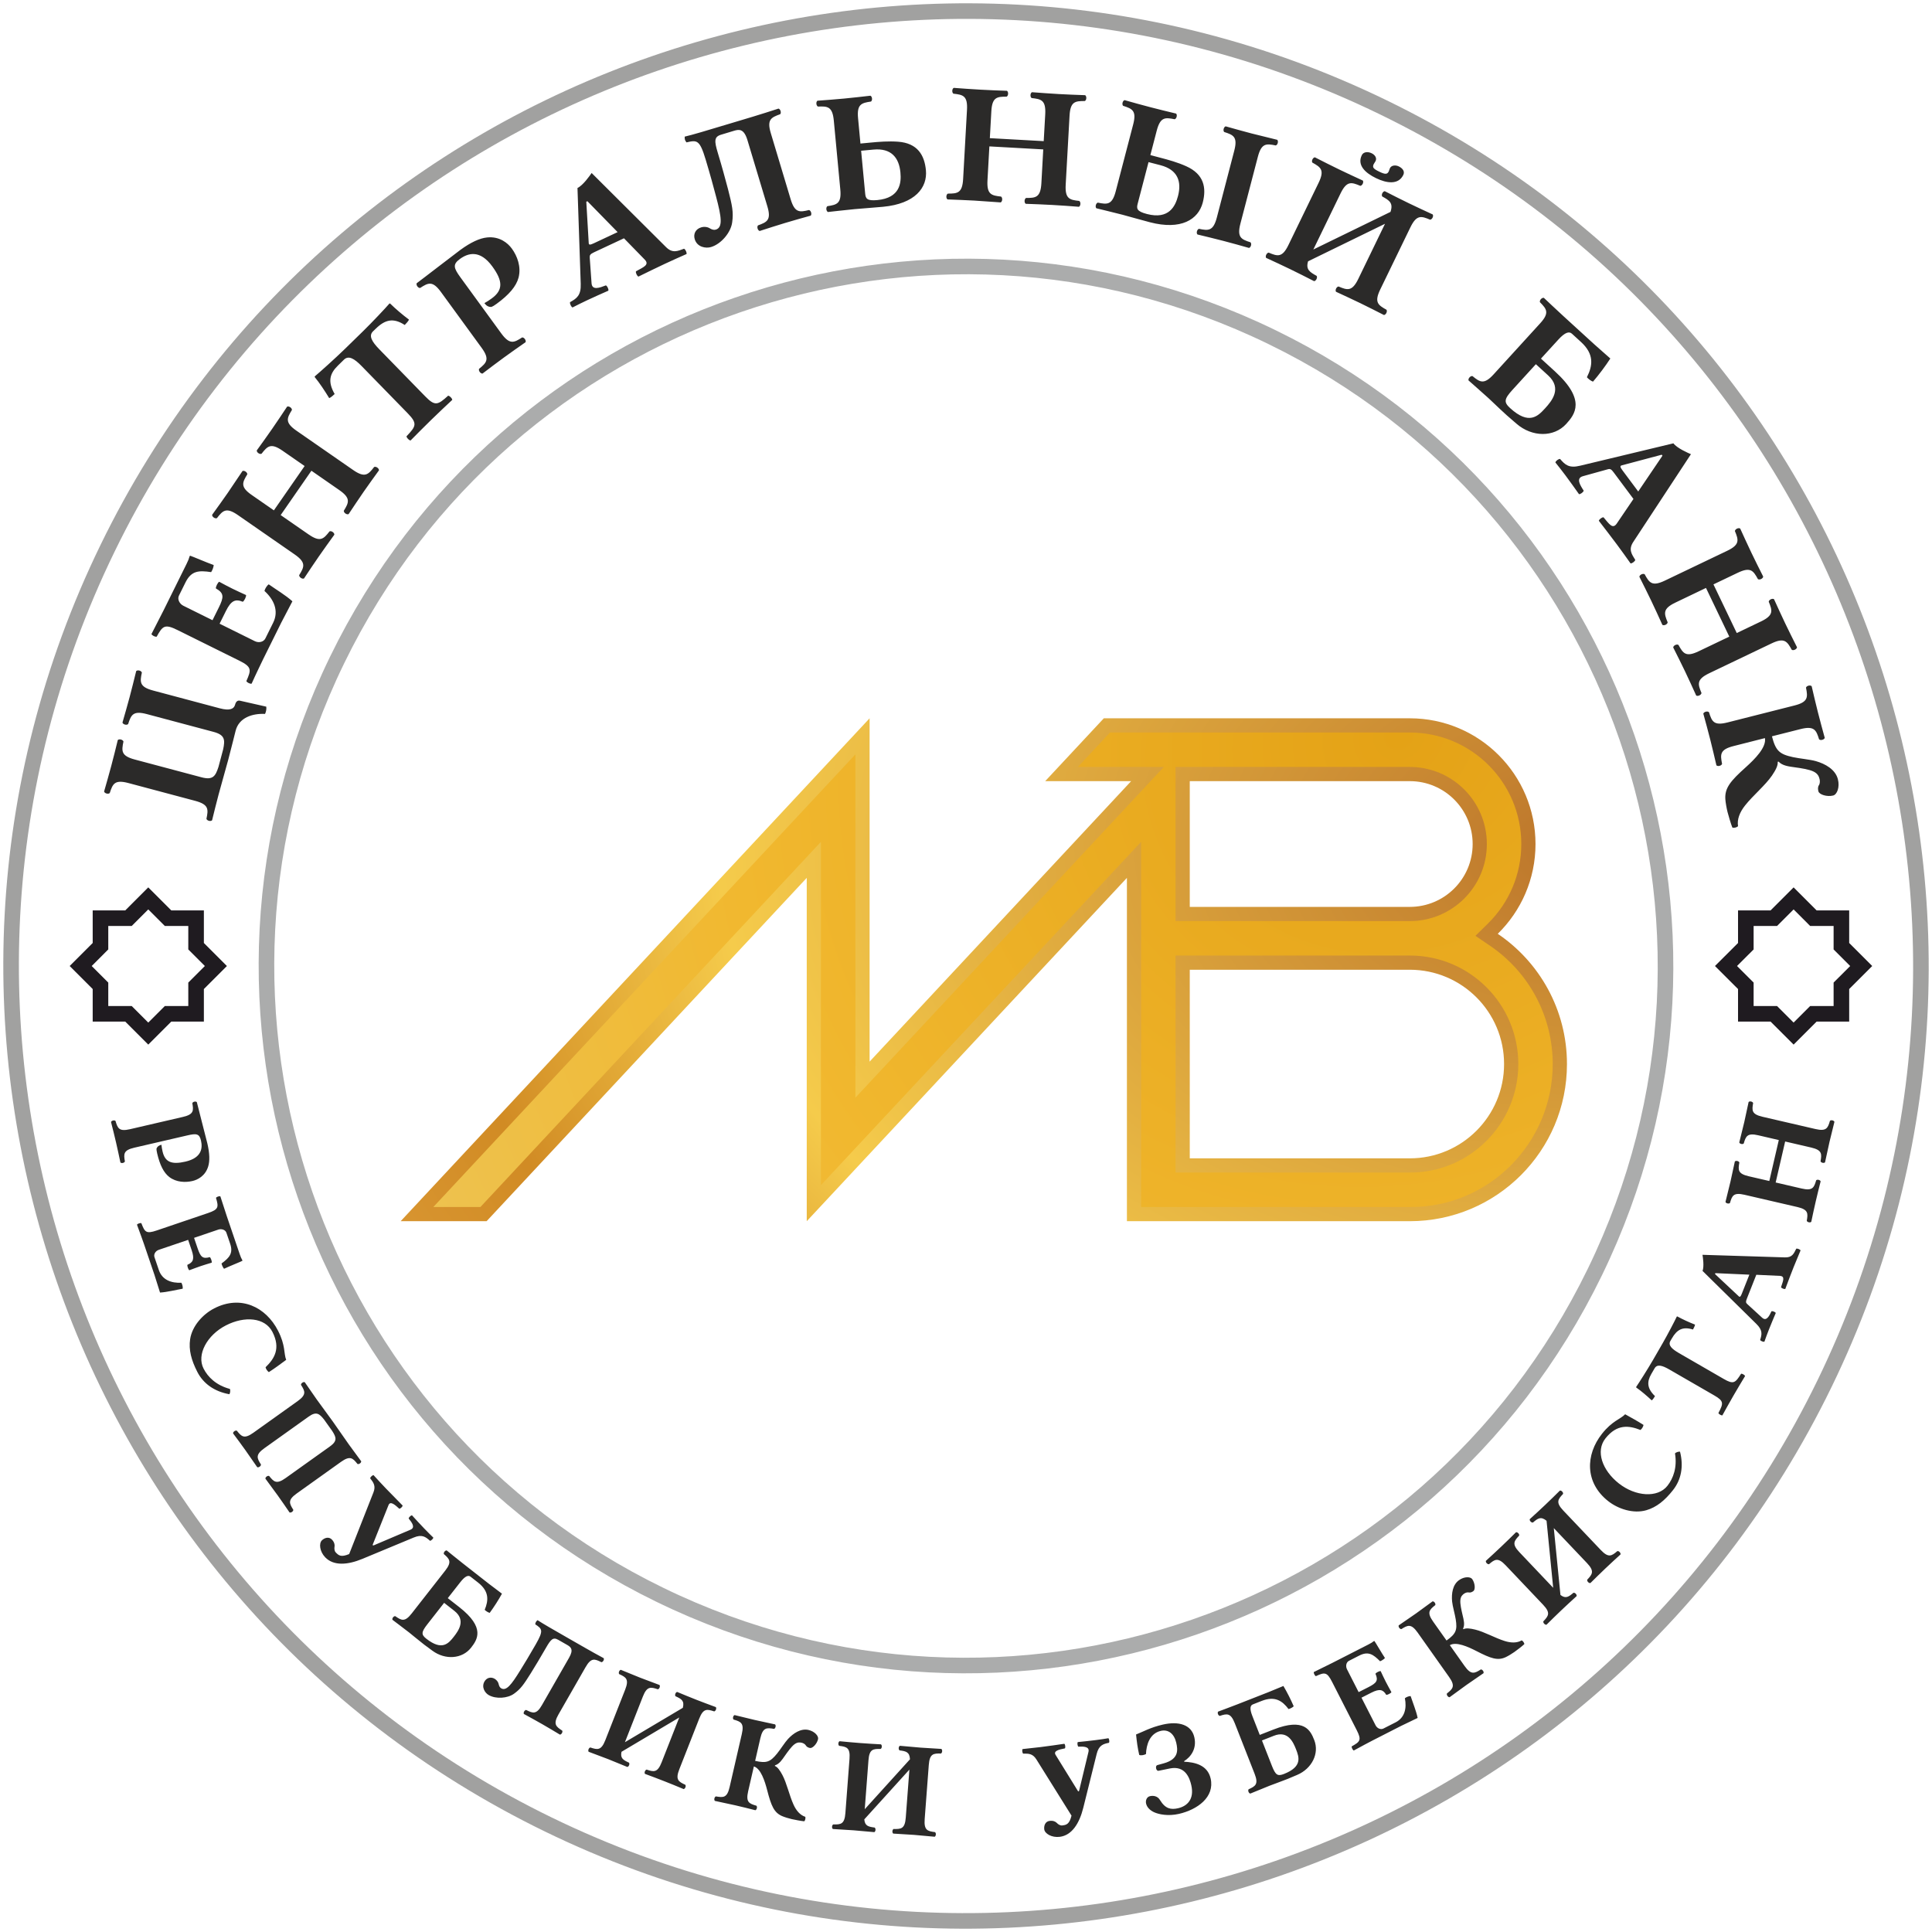 <svg width="124" height="124" viewBox="0 0 124 124" fill="none" xmlns="http://www.w3.org/2000/svg">
<path d="M15.123 46.9C15.336 46.056 16.21 45.78 17.011 45.821C17.084 45.665 17.109 45.502 17.09 45.355L15.385 44.969C15.297 44.958 15.156 44.966 15.085 45.237C15.016 45.496 14.756 45.634 14.109 45.462L9.827 44.32C8.941 44.085 8.978 43.77 9.105 43.168C9.069 43.042 8.834 42.98 8.741 43.071C8.636 43.506 8.435 44.308 8.32 44.739C8.203 45.171 7.987 45.946 7.86 46.375C7.895 46.501 8.131 46.563 8.224 46.472C8.415 45.886 8.537 45.596 9.423 45.832L13.707 46.974C14.449 47.172 14.448 47.495 14.322 48.098L14.023 49.219C13.832 49.805 13.678 50.087 12.93 49.888L8.647 48.747C7.76 48.51 7.799 48.196 7.924 47.593C7.889 47.47 7.653 47.407 7.56 47.497C7.457 47.932 7.254 48.734 7.139 49.165C7.024 49.598 6.806 50.371 6.681 50.801C6.716 50.926 6.951 50.989 7.044 50.898C7.234 50.312 7.357 50.021 8.244 50.258L12.527 51.4C13.414 51.637 13.375 51.95 13.25 52.552C13.284 52.677 13.519 52.74 13.612 52.648C13.717 52.214 13.913 51.434 14.028 51.002C14.211 50.316 14.463 49.454 14.646 48.773C14.823 48.106 15.123 46.9 15.123 46.9ZM14.042 38.994L13.639 39.806L11.768 38.879C11.529 38.761 11.367 38.468 11.485 38.228L11.907 37.377C12.279 36.626 12.759 36.602 13.551 36.72C13.631 36.604 13.713 36.387 13.715 36.265C13.284 36.115 12.309 35.693 12.22 35.673C12.199 35.665 12.186 35.67 12.171 35.699C12.115 35.885 12.086 35.969 11.966 36.209L10.504 39.163C10.504 39.163 9.978 40.199 9.721 40.694C9.75 40.784 9.968 40.892 10.057 40.862C10.435 40.175 10.568 40.029 11.391 40.437L15.353 42.4C16.175 42.806 16.129 42.997 15.813 43.712C15.842 43.802 16.06 43.909 16.15 43.878C16.371 43.377 16.887 42.312 16.887 42.312L18.053 39.96C18.302 39.485 18.767 38.593 18.767 38.593C18.34 38.207 17.713 37.834 17.248 37.504C17.136 37.578 17.007 37.781 16.974 37.928C17.579 38.478 17.909 39.202 17.534 39.964L17.033 40.975C16.923 41.195 16.622 41.283 16.354 41.151L14.094 40.031L14.497 39.221C14.838 38.529 15.119 38.432 15.578 38.622C15.668 38.591 15.821 38.28 15.791 38.191C15.443 38.03 15.251 37.949 14.913 37.781C14.581 37.617 14.363 37.497 14.072 37.34C13.982 37.37 13.829 37.68 13.859 37.769C14.389 38.069 14.373 38.324 14.042 38.994ZM18.134 28.928L19.552 29.911L17.578 32.756L16.162 31.773C15.407 31.252 15.549 30.97 15.872 30.445C15.881 30.315 15.681 30.176 15.563 30.231C15.317 30.605 14.867 31.273 14.614 31.64C14.358 32.007 13.879 32.68 13.615 33.041C13.605 33.171 13.805 33.31 13.923 33.255C14.3 32.768 14.515 32.536 15.27 33.059L18.912 35.585C19.667 36.108 19.525 36.39 19.202 36.913C19.193 37.043 19.393 37.182 19.511 37.128C19.756 36.754 20.218 36.069 20.472 35.702C20.728 35.335 21.195 34.678 21.459 34.318C21.467 34.188 21.267 34.051 21.149 34.105C20.772 34.59 20.558 34.822 19.804 34.299L18.014 33.059L19.987 30.212L21.776 31.454C22.531 31.977 22.389 32.257 22.066 32.782C22.057 32.912 22.257 33.051 22.375 32.997C22.621 32.623 23.083 31.936 23.336 31.569C23.592 31.202 24.059 30.547 24.323 30.187C24.331 30.056 24.131 29.918 24.013 29.972C23.636 30.459 23.423 30.691 22.668 30.168L19.026 27.642C18.271 27.119 18.413 26.837 18.736 26.314C18.745 26.184 18.545 26.045 18.427 26.099C18.181 26.473 17.732 27.14 17.478 27.507C17.222 27.876 16.744 28.549 16.48 28.909C16.469 29.04 16.669 29.177 16.787 29.122C17.165 28.637 17.38 28.405 18.134 28.928ZM27.285 25.433L24.351 22.425C23.857 21.919 23.653 21.548 23.94 21.267L24.116 21.097C24.717 20.511 25.245 20.381 25.976 20.858C26.064 20.772 26.207 20.616 26.25 20.515C25.838 20.205 25.397 19.833 25.042 19.484C25.033 19.476 25.003 19.476 24.994 19.483C24.746 19.772 23.896 20.677 23.264 21.294L22.137 22.394C21.521 22.995 20.538 23.875 20.212 24.149C20.195 24.164 20.195 24.194 20.201 24.203C20.518 24.59 20.846 25.087 21.129 25.553C21.24 25.507 21.384 25.382 21.479 25.289C21.022 24.499 21.157 23.981 21.685 23.467L22.076 23.084C22.372 22.797 22.739 23.012 23.209 23.494L26.165 26.524C26.805 27.182 26.708 27.355 26.091 28.001C26.089 28.096 26.26 28.27 26.353 28.27C26.737 27.881 27.143 27.47 27.657 26.967C28.185 26.454 28.618 26.047 29.026 25.666C29.028 25.571 28.857 25.397 28.762 25.397C28.099 25.996 27.924 26.089 27.285 25.433ZM29.542 16.043C29.181 16.307 27.104 17.916 26.744 18.178C26.693 18.298 26.835 18.495 26.965 18.483C27.481 18.148 27.76 17.999 28.3 18.74L30.91 22.321C31.452 23.064 31.225 23.284 30.748 23.672C30.696 23.792 30.84 23.988 30.97 23.976C31.323 23.704 31.985 23.208 32.347 22.944C32.707 22.682 33.364 22.217 33.732 21.963C33.783 21.843 33.639 21.646 33.511 21.658C32.995 21.993 32.716 22.142 32.174 21.401L29.557 17.809C29.116 17.202 29.041 16.969 29.52 16.62C30.044 16.238 30.804 16.011 31.599 17.102C32.276 18.031 32.301 18.615 31.56 19.154C31.425 19.253 31.229 19.383 31.09 19.456C31.213 19.626 31.359 19.711 31.543 19.699C31.684 19.626 31.662 19.654 31.878 19.496C32.675 18.916 33.133 18.376 33.282 17.818C33.463 17.124 33.198 16.431 32.851 15.955C32.59 15.597 32.063 15.158 31.264 15.24C30.789 15.287 30.219 15.549 29.542 16.043ZM38.102 15.619C37.879 15.723 37.794 15.727 37.786 15.607L37.63 12.947L37.7 12.915L39.64 14.898L38.102 15.619ZM37.967 18.173L37.85 16.53C37.84 16.377 37.882 16.309 38.124 16.194L40.048 15.294L41.378 16.659C41.713 17.004 41.283 17.151 40.818 17.412C40.784 17.5 40.887 17.72 40.977 17.752C41.346 17.566 42.303 17.106 42.697 16.921C43.112 16.727 43.684 16.471 44.062 16.305C44.095 16.218 43.992 15.998 43.902 15.965C43.494 16.114 43.161 16.277 42.74 15.852L37.972 11.103C37.862 11.264 37.421 11.898 37.064 12.066L37.272 18.217C37.299 18.962 37.014 19.156 36.588 19.393C36.556 19.481 36.659 19.701 36.747 19.733C37.118 19.547 37.295 19.452 37.69 19.268C38.104 19.073 38.666 18.823 39.045 18.657C39.077 18.569 38.974 18.347 38.884 18.317C38.492 18.469 37.996 18.659 37.967 18.173ZM46.281 8.645L47.114 8.393C47.446 8.293 47.751 8.259 47.974 9L49.251 13.245C49.515 14.123 49.229 14.257 48.651 14.465C48.563 14.559 48.632 14.793 48.759 14.825C49.184 14.685 49.972 14.436 50.4 14.307C50.828 14.179 51.601 13.957 52.033 13.841C52.121 13.744 52.05 13.511 51.924 13.48C51.325 13.626 51.014 13.673 50.748 12.795L49.473 8.55C49.207 7.671 49.495 7.539 50.074 7.33C50.161 7.234 50.092 7.001 49.965 6.97C49.541 7.109 48.774 7.352 48.346 7.481L46.783 7.95C45.318 8.391 44.43 8.659 43.949 8.768L43.946 8.792C43.942 8.863 43.947 8.919 43.964 8.972C43.983 9.036 44.02 9.081 44.061 9.139C44.738 8.982 44.907 8.965 45.292 10.245C45.592 11.24 45.793 11.988 45.957 12.609C46.309 13.934 46.404 14.598 45.944 14.737C45.825 14.773 45.7 14.741 45.558 14.656C45.426 14.568 45.205 14.531 45.002 14.593C44.648 14.698 44.487 15.013 44.589 15.351C44.741 15.861 45.296 15.959 45.638 15.855C46.291 15.659 46.908 14.92 46.993 14.27C47.086 13.609 46.993 13.186 46.724 12.135C46.541 11.452 46.357 10.756 46.072 9.816C45.847 9.063 45.82 8.782 46.281 8.645ZM55.269 9.675L56.059 9.601C57.204 9.493 57.702 10.122 57.791 11.069C57.854 11.729 57.778 12.702 56.309 12.841C55.643 12.903 55.56 12.746 55.529 12.426L55.269 9.675ZM55.073 7.594C54.986 6.683 55.294 6.608 55.902 6.517C56.007 6.441 55.985 6.199 55.866 6.143C55.423 6.197 54.623 6.283 54.178 6.326C53.733 6.368 52.909 6.434 52.464 6.464C52.359 6.542 52.381 6.784 52.499 6.84C53.114 6.814 53.43 6.83 53.516 7.742L53.932 12.155C54.019 13.069 53.712 13.142 53.103 13.233C52.999 13.309 53.021 13.551 53.139 13.607C53.139 13.607 54.404 13.465 54.849 13.423C55.294 13.38 56.008 13.336 56.677 13.272C58.73 13.078 59.534 12.047 59.427 10.925C59.336 9.956 58.888 9.186 57.639 9.095C57.03 9.051 56.426 9.098 55.849 9.154L55.225 9.213L55.073 7.594ZM67.085 7.339L66.988 9.059L63.53 8.867L63.626 7.146C63.677 6.229 63.992 6.202 64.608 6.204C64.723 6.145 64.736 5.901 64.628 5.828C64.181 5.815 63.378 5.781 62.931 5.755C62.484 5.732 61.661 5.674 61.214 5.639C61.099 5.698 61.085 5.941 61.194 6.013C61.806 6.08 62.116 6.143 62.063 7.058L61.816 11.484C61.766 12.399 61.451 12.426 60.835 12.426C60.72 12.485 60.706 12.727 60.815 12.8C61.261 12.815 62.087 12.849 62.533 12.874C62.98 12.9 63.782 12.956 64.229 12.991C64.344 12.93 64.357 12.688 64.249 12.616C63.638 12.548 63.327 12.487 63.379 11.572L63.5 9.396L66.958 9.589L66.838 11.765C66.785 12.68 66.47 12.707 65.856 12.705C65.74 12.766 65.726 13.008 65.834 13.081C66.281 13.094 67.106 13.13 67.553 13.155C68 13.179 68.802 13.235 69.248 13.272C69.363 13.211 69.377 12.969 69.269 12.896C68.658 12.829 68.347 12.768 68.399 11.851L68.646 7.425C68.697 6.51 69.011 6.483 69.627 6.485C69.742 6.424 69.756 6.182 69.647 6.109C69.201 6.095 68.397 6.062 67.951 6.036C67.504 6.011 66.68 5.953 66.234 5.918C66.118 5.979 66.105 6.221 66.213 6.293C66.826 6.361 67.135 6.422 67.085 7.339ZM79.218 9.67L78.1 13.959C77.868 14.845 77.553 14.81 76.951 14.686C76.826 14.724 76.765 14.959 76.856 15.05C77.291 15.153 78.095 15.351 78.526 15.463C78.959 15.576 79.734 15.789 80.164 15.913C80.289 15.877 80.35 15.642 80.258 15.551C79.673 15.363 79.38 15.241 79.612 14.353L80.732 10.064C80.964 9.176 81.277 9.213 81.881 9.335C82.006 9.3 82.067 9.065 81.976 8.973C81.541 8.87 80.759 8.677 80.326 8.565C79.895 8.452 79.096 8.232 78.666 8.109C78.543 8.146 78.48 8.381 78.572 8.472C79.159 8.66 79.45 8.782 79.218 9.67ZM73.715 10.405L74.483 10.604C75.596 10.895 75.848 11.658 75.608 12.577C75.44 13.22 75.036 14.108 73.608 13.734C72.96 13.565 72.936 13.389 73.018 13.078L73.715 10.405ZM74.242 8.383C74.474 7.495 74.789 7.532 75.391 7.654C75.516 7.618 75.577 7.383 75.486 7.29C75.051 7.188 74.269 6.995 73.838 6.882C73.405 6.77 72.608 6.551 72.178 6.427C72.053 6.463 71.992 6.698 72.084 6.791C72.669 6.979 72.962 7.1 72.73 7.987L71.61 12.277C71.378 13.164 71.065 13.128 70.461 13.005C70.338 13.04 70.275 13.275 70.367 13.368C70.367 13.368 71.605 13.668 72.038 13.781C72.469 13.895 73.156 14.096 73.804 14.265C75.801 14.786 76.909 14.093 77.195 13.003C77.44 12.061 77.281 11.184 76.139 10.672C75.584 10.421 75 10.259 74.439 10.114L73.833 9.954L74.242 8.383ZM84.63 11.736L82.696 15.723C82.297 16.549 81.996 16.453 81.427 16.214C81.299 16.226 81.192 16.444 81.263 16.552C81.671 16.737 82.421 17.089 82.822 17.283C83.224 17.478 83.943 17.84 84.341 18.045C84.469 18.033 84.576 17.814 84.505 17.706C84.056 17.459 83.799 17.295 83.955 16.772L88.893 14.363L87.18 17.897C86.78 18.723 86.479 18.627 85.912 18.388C85.782 18.4 85.676 18.618 85.748 18.726C86.154 18.911 86.904 19.263 87.306 19.457C87.707 19.652 88.426 20.012 88.824 20.218C88.954 20.207 89.059 19.988 88.988 19.88C88.45 19.582 88.188 19.405 88.587 18.579L90.521 14.592C90.922 13.766 91.223 13.863 91.79 14.101C91.92 14.089 92.025 13.871 91.954 13.763C91.546 13.578 90.819 13.236 90.416 13.042C90.013 12.847 89.274 12.477 88.878 12.271C88.748 12.282 88.641 12.501 88.714 12.609C89.178 12.864 89.436 13.032 89.245 13.6L84.293 16.014L86.038 12.418C86.439 11.592 86.738 11.688 87.306 11.927C87.435 11.917 87.542 11.697 87.471 11.589C87.063 11.404 86.334 11.063 85.933 10.868C85.53 10.673 84.791 10.303 84.393 10.097C84.265 10.108 84.158 10.327 84.229 10.435C84.769 10.734 85.031 10.91 84.63 11.736ZM90.067 11.227C90.177 10.998 90.025 10.8 89.773 10.678C89.573 10.582 89.305 10.599 89.208 10.797C89.176 10.861 89.166 10.934 89.135 10.997C89.041 11.193 88.91 11.206 88.528 11.02C88.135 10.831 88.068 10.739 88.171 10.528C88.188 10.492 88.269 10.377 88.288 10.338C88.379 10.151 88.266 9.948 88.034 9.836C87.794 9.719 87.51 9.741 87.403 9.96C87.09 10.606 87.631 11.101 88.315 11.433C88.988 11.76 89.749 11.883 90.067 11.227ZM96.926 26.196C96.513 25.818 96.527 25.62 97.078 25.017L98.576 23.375L99.359 24.091C100.279 24.93 99.592 25.741 99.168 26.206C98.706 26.713 98.134 27.299 96.926 26.196ZM101.468 21.946C102.335 22.736 102.223 23.472 101.851 24.211C101.935 24.318 102.123 24.458 102.243 24.494C102.621 24.055 103.04 23.496 103.355 23.01C103.355 23.01 102.59 22.34 102.35 22.122L100.345 20.291C100.022 19.999 99.088 19.116 99.088 19.116C98.961 19.09 98.797 19.27 98.836 19.395C99.267 19.833 99.469 20.076 98.85 20.753L95.862 24.029C95.244 24.707 94.984 24.527 94.507 24.138C94.38 24.111 94.216 24.292 94.253 24.416C94.253 24.416 95.209 25.258 95.539 25.559C95.87 25.861 96.019 26.026 96.696 26.644L97.339 27.201C98.334 28.06 99.728 28.079 100.518 27.214C101.084 26.593 101.815 25.675 99.794 23.831L98.902 23.017L100.014 21.8C100.46 21.31 100.717 21.261 100.89 21.418L101.468 21.946ZM104.13 30.183C103.984 29.987 103.964 29.904 104.079 29.87L106.652 29.185L106.7 29.248L105.145 31.545L104.13 30.183ZM101.6 30.562L103.187 30.121C103.336 30.078 103.411 30.105 103.571 30.322L104.839 32.024L103.768 33.602C103.497 33.998 103.267 33.607 102.918 33.203C102.825 33.188 102.631 33.333 102.617 33.426C102.874 33.753 103.516 34.597 103.776 34.946C104.05 35.314 104.416 35.822 104.652 36.16C104.745 36.174 104.942 36.028 104.954 35.935C104.727 35.565 104.5 35.27 104.833 34.773L108.528 29.151C108.349 29.075 107.638 28.769 107.403 28.454L101.418 29.89C100.695 30.068 100.447 29.826 100.13 29.457C100.037 29.442 99.841 29.588 99.829 29.682C100.085 30.007 100.213 30.161 100.474 30.511C100.748 30.878 101.105 31.378 101.343 31.716C101.436 31.73 101.631 31.584 101.644 31.491C101.416 31.137 101.13 30.689 101.6 30.562ZM113.023 39.886L111.469 40.63L109.973 37.507L111.53 36.763C112.357 36.367 112.531 36.629 112.827 37.169C112.934 37.241 113.154 37.136 113.166 37.006C112.963 36.609 112.606 35.888 112.413 35.485C112.22 35.081 111.873 34.331 111.69 33.924C111.582 33.851 111.362 33.956 111.35 34.086C111.585 34.655 111.682 34.956 110.853 35.352L106.855 37.265C106.028 37.661 105.854 37.399 105.558 36.857C105.449 36.786 105.231 36.891 105.219 37.02C105.422 37.419 105.789 38.16 105.982 38.563C106.175 38.965 106.512 39.696 106.694 40.104C106.803 40.177 107.023 40.072 107.034 39.941C106.798 39.373 106.703 39.072 107.53 38.676L109.494 37.735L110.99 40.86L109.026 41.799C108.198 42.197 108.024 41.933 107.728 41.393C107.62 41.32 107.402 41.425 107.39 41.555C107.593 41.953 107.96 42.694 108.153 43.097C108.346 43.501 108.682 44.23 108.865 44.64C108.973 44.711 109.193 44.606 109.205 44.477C108.968 43.909 108.873 43.608 109.701 43.21L113.7 41.297C114.527 40.901 114.702 41.165 114.998 41.704C115.104 41.775 115.324 41.67 115.336 41.542C115.133 41.143 114.776 40.422 114.583 40.019C114.39 39.617 114.044 38.865 113.861 38.458C113.753 38.385 113.533 38.492 113.521 38.62C113.756 39.189 113.852 39.49 113.023 39.886ZM111.186 53.112C111.267 53.161 111.503 53.102 111.55 53.021C111.482 52.594 111.653 52.136 112.003 51.696C112.513 51.05 113.299 50.407 113.729 49.778C113.962 49.432 114.123 49.135 114.096 48.895L114.15 48.881C114.402 49.148 114.791 49.191 115.213 49.25C115.608 49.304 116.116 49.382 116.399 49.52C116.693 49.666 116.747 49.859 116.786 50.011C116.81 50.109 116.815 50.283 116.745 50.39C116.662 50.515 116.676 50.661 116.71 50.791C116.762 50.997 117.26 51.158 117.656 51.058C117.903 50.996 118.092 50.532 117.96 50.013C117.801 49.385 117.151 49.023 116.542 48.85C116.168 48.744 115.507 48.688 115.077 48.595C114.208 48.406 113.969 48.191 113.727 47.258L115.559 46.795C116.449 46.57 116.569 46.863 116.752 47.45C116.843 47.541 117.08 47.482 117.116 47.357C116.996 46.927 116.788 46.15 116.678 45.716C116.568 45.282 116.375 44.479 116.277 44.042C116.185 43.951 115.949 44.01 115.913 44.135C116.031 44.739 116.065 45.054 115.175 45.279L110.88 46.367C109.99 46.594 109.87 46.301 109.687 45.712C109.596 45.621 109.359 45.68 109.322 45.805C109.444 46.235 109.657 47.035 109.767 47.468C109.877 47.901 110.063 48.683 110.163 49.12C110.254 49.211 110.489 49.152 110.526 49.026C110.408 48.422 110.374 48.109 111.264 47.884L113.277 47.373C113.384 47.961 112.636 48.715 112.052 49.24C111.066 50.123 110.69 50.576 110.736 51.29C110.75 51.512 110.822 51.903 110.877 52.119C110.932 52.336 111.096 52.894 111.186 53.112Z" fill="#2B2A29"/>
<path fill-rule="evenodd" clip-rule="evenodd" d="M88.804 6.899C119.236 21.702 131.904 58.372 117.103 88.804C102.299 119.236 65.628 131.904 35.198 117.103C4.766 102.299 -7.904 65.628 6.899 35.198C21.702 4.766 58.372 -7.904 88.804 6.899V6.899Z" stroke="#A1A1A0" stroke-miterlimit="22.926"/>
<path fill-rule="evenodd" clip-rule="evenodd" d="M81.635 21.635C103.928 32.479 113.209 59.343 102.365 81.636C91.52 103.929 64.658 113.21 42.365 102.365C20.071 91.521 10.79 64.659 21.634 42.366C32.479 20.071 59.343 10.79 81.635 21.635V21.635Z" stroke="#ABACAC" stroke-miterlimit="22.926"/>
<path fill-rule="evenodd" clip-rule="evenodd" d="M76.362 50.136V58.206H83.494H90.465H90.484C92.712 58.206 94.518 56.4 94.518 54.172C94.518 51.944 92.712 50.136 90.484 50.136H83.494H76.362ZM76.362 62.24V74.345H90.465V74.344L90.484 74.345C93.826 74.345 96.535 71.636 96.535 68.293C96.535 64.951 93.827 62.242 90.487 62.24H90.484H90.479H90.465H82.413H76.362ZM90.484 46.102C94.941 46.102 98.552 49.715 98.552 54.172C98.552 56.429 97.625 58.469 96.13 59.934C98.81 61.748 100.571 64.814 100.571 68.293C100.571 73.864 96.054 78.379 90.484 78.379H90.465H76.362H72.328V74.345V56.344L55.813 74.053L51.779 78.379V72.463V56.344L31.231 78.379H25.715L55.813 46.102V52.018V68.137L72.599 50.136H67.083L70.846 46.102H76.362H90.484Z" fill="url(#paint0_radial)"/>
<path fill-rule="evenodd" clip-rule="evenodd" d="M71.241 47.014L69.181 49.224H74.697L54.901 70.453V48.418L27.812 77.468H30.835L52.69 54.029V76.064L73.239 54.029V77.468H90.49C95.564 77.506 99.657 73.346 99.657 68.293C99.657 65.237 98.148 62.402 95.618 60.69L94.696 60.064L95.491 59.283C96.87 57.931 97.64 56.102 97.64 54.172C97.64 50.219 94.437 47.014 90.482 47.014H71.241ZM90.489 61.328C94.332 61.331 97.448 64.449 97.448 68.293C97.448 72.136 94.33 75.271 90.479 75.257H75.45V61.328H90.452H90.481H90.489ZM75.45 49.224H90.482C93.216 49.224 95.429 51.44 95.429 54.172C95.429 56.904 93.216 59.117 90.482 59.117H75.45V49.224Z" fill="url(#paint1_radial)"/>
<path d="M13.311 73.397C13.232 73.056 12.711 71.077 12.633 70.737C12.562 70.664 12.376 70.708 12.344 70.805C12.426 71.277 12.448 71.522 11.743 71.686L8.341 72.475C7.637 72.637 7.549 72.409 7.415 71.947C7.344 71.874 7.158 71.918 7.126 72.014C7.214 72.351 7.368 72.977 7.446 73.317C7.525 73.655 7.657 74.268 7.728 74.609C7.798 74.682 7.985 74.64 8.016 74.543C7.933 74.07 7.913 73.825 8.616 73.662L12.027 72.872C12.604 72.738 12.797 72.755 12.9 73.205C13.013 73.698 12.942 74.313 11.907 74.554C11.026 74.758 10.594 74.598 10.433 73.902C10.403 73.775 10.371 73.594 10.361 73.473C10.2 73.51 10.092 73.588 10.043 73.725C10.055 73.847 10.039 73.825 10.087 74.028C10.261 74.775 10.508 75.269 10.868 75.545C11.313 75.885 11.897 75.905 12.348 75.8C12.689 75.723 13.171 75.476 13.358 74.879C13.472 74.522 13.458 74.033 13.311 73.397ZM12.682 80.116L12.455 79.448L14.013 78.918C14.211 78.851 14.465 78.922 14.531 79.12L14.77 79.82C14.981 80.438 14.726 80.719 14.218 81.093C14.24 81.201 14.314 81.365 14.38 81.433C14.704 81.277 15.482 80.967 15.543 80.928C15.558 80.923 15.565 80.911 15.556 80.886C15.483 80.754 15.453 80.692 15.385 80.494L14.558 78.061C14.558 78.061 14.275 77.201 14.143 76.785C14.078 76.753 13.896 76.816 13.863 76.882C14.035 77.467 14.042 77.621 13.357 77.854L10.058 78.974C9.374 79.206 9.293 79.078 9.073 78.509C9.006 78.477 8.825 78.538 8.792 78.604C8.946 79.003 9.251 79.874 9.251 79.874L9.909 81.811C10.036 82.211 10.271 82.959 10.271 82.959C10.723 82.933 11.281 82.789 11.724 82.713C11.745 82.61 11.702 82.427 11.64 82.328C10.997 82.363 10.41 82.148 10.197 81.52L9.914 80.688C9.853 80.507 9.972 80.292 10.193 80.216L12.075 79.577L12.303 80.245C12.496 80.813 12.394 81.023 12.032 81.174C12 81.24 12.086 81.495 12.152 81.527C12.437 81.422 12.589 81.362 12.87 81.265C13.145 81.172 13.335 81.118 13.585 81.042C13.617 80.976 13.531 80.719 13.463 80.686C13.002 80.817 12.87 80.668 12.682 80.116ZM12.667 88.056C13.052 88.807 13.763 89.313 14.724 89.485C14.773 89.411 14.798 89.232 14.754 89.145C13.868 88.907 13.343 88.382 13.066 87.841C12.604 86.943 13.291 85.687 14.499 85.067C15.703 84.447 17.009 84.559 17.483 85.481C18.033 86.55 17.607 87.208 17.045 87.753C17.062 87.861 17.163 88.002 17.255 88.066C17.637 87.821 17.977 87.567 18.368 87.278C18.204 86.863 18.334 86.356 17.843 85.403C17.064 83.886 15.455 83.096 13.749 83.974C13.022 84.347 12.33 85.104 12.203 85.953C12.101 86.633 12.281 87.305 12.667 88.056ZM19.101 89.929L16.258 91.959C15.669 92.378 15.5 92.201 15.201 91.825C15.108 91.785 14.952 91.896 14.959 91.998C15.169 92.275 15.551 92.796 15.752 93.079C15.955 93.363 16.312 93.877 16.509 94.167C16.602 94.207 16.757 94.096 16.749 93.994C16.492 93.59 16.378 93.37 16.967 92.95L19.809 90.922C20.302 90.57 20.496 90.731 20.796 91.105L21.322 91.842C21.579 92.246 21.672 92.48 21.176 92.835L18.334 94.864C17.745 95.285 17.575 95.106 17.275 94.732C17.182 94.691 17.026 94.803 17.035 94.904C17.245 95.182 17.625 95.701 17.828 95.985C18.031 96.268 18.388 96.784 18.583 97.071C18.676 97.112 18.831 97.002 18.825 96.901C18.568 96.495 18.454 96.276 19.041 95.857L21.884 93.827C22.472 93.407 22.643 93.585 22.943 93.96C23.036 94.001 23.191 93.889 23.183 93.788C22.973 93.508 22.602 93.004 22.399 92.72C22.078 92.27 21.686 91.692 21.366 91.243C21.053 90.805 20.64 90.255 20.325 89.815C20.122 89.531 19.755 89.002 19.559 88.712C19.466 88.673 19.31 88.783 19.319 88.885C19.576 89.291 19.689 89.509 19.101 89.929ZM26.555 98.682C27.076 98.464 27.312 98.631 27.597 98.89C27.671 98.892 27.81 98.758 27.81 98.685C27.647 98.526 27.466 98.35 27.231 98.105C26.984 97.848 26.659 97.496 26.443 97.257C26.37 97.256 26.231 97.388 26.23 97.462C26.439 97.719 26.675 98.039 26.35 98.178L23.993 99.181C23.934 99.205 23.909 99.173 23.924 99.134L24.936 96.601C25.046 96.33 25.32 96.549 25.627 96.833C25.702 96.835 25.839 96.701 25.841 96.628C25.612 96.401 25.003 95.777 24.768 95.532C24.521 95.275 24.191 94.916 23.975 94.678C23.9 94.676 23.761 94.808 23.76 94.882C23.97 95.151 24.13 95.37 23.97 95.781L22.41 99.743C21.875 99.966 21.731 99.827 21.55 99.638C21.46 99.545 21.45 99.384 21.472 99.267C21.494 99.139 21.454 98.971 21.303 98.814C21.11 98.613 20.838 98.692 20.662 98.861C20.461 99.054 20.511 99.574 20.872 99.951C21.415 100.516 22.317 100.443 23.259 100.052L26.555 98.682ZM27.372 105.184C27.028 104.916 27.03 104.759 27.426 104.253L28.505 102.874L29.157 103.385C29.921 103.982 29.429 104.661 29.124 105.052C28.791 105.476 28.377 105.97 27.372 105.184ZM30.684 101.573C31.405 102.137 31.358 102.719 31.109 103.321C31.18 103.399 31.335 103.497 31.43 103.517C31.699 103.152 31.997 102.687 32.217 102.286C32.217 102.286 31.582 101.81 31.383 101.655L29.716 100.35C29.449 100.142 28.671 99.511 28.671 99.511C28.571 99.498 28.453 99.648 28.488 99.743C28.85 100.059 29.021 100.237 28.575 100.807L26.423 103.556C25.978 104.126 25.763 104.003 25.37 103.729C25.269 103.715 25.152 103.867 25.188 103.962C25.188 103.962 25.981 104.559 26.255 104.774C26.529 104.989 26.656 105.111 27.218 105.551L27.751 105.945C28.575 106.554 29.664 106.479 30.233 105.754C30.64 105.233 31.161 104.468 29.481 103.152L28.74 102.573L29.541 101.551C29.862 101.14 30.06 101.084 30.204 101.198L30.684 101.573ZM35.821 105.243L36.409 105.579C36.644 105.715 36.827 105.869 36.524 106.398L34.788 109.428C34.43 110.056 34.2 109.965 33.772 109.75C33.67 109.751 33.575 109.917 33.624 110.007C33.931 110.173 34.494 110.484 34.797 110.658C35.1 110.831 35.639 111.151 35.937 111.332C36.039 111.328 36.133 111.162 36.084 111.074C35.682 110.814 35.487 110.662 35.846 110.034L37.582 107.004C37.94 106.376 38.17 106.468 38.598 106.683C38.7 106.681 38.795 106.515 38.746 106.425C38.439 106.261 37.891 105.957 37.588 105.782L36.485 105.151C35.45 104.559 34.822 104.199 34.503 103.986L34.487 103.998C34.445 104.033 34.416 104.067 34.394 104.104C34.369 104.15 34.362 104.197 34.352 104.251C34.802 104.549 34.904 104.637 34.379 105.551C33.973 106.261 33.655 106.782 33.388 107.212C32.821 108.132 32.494 108.547 32.17 108.361C32.085 108.312 32.036 108.224 32.007 108.097C31.987 107.975 31.89 107.83 31.747 107.747C31.498 107.605 31.232 107.682 31.094 107.924C30.886 108.288 31.126 108.657 31.368 108.794C31.829 109.059 32.581 109.007 32.995 108.703C33.423 108.396 33.614 108.114 34.069 107.391C34.361 106.916 34.657 106.434 35.042 105.76C35.35 105.224 35.496 105.057 35.821 105.243ZM40.126 108.442L38.849 111.692C38.585 112.365 38.345 112.308 37.89 112.157C37.79 112.174 37.72 112.353 37.781 112.433C38.109 112.553 38.712 112.78 39.037 112.907C39.36 113.035 39.942 113.272 40.261 113.407C40.363 113.39 40.432 113.213 40.37 113.132C40.008 112.966 39.798 112.854 39.889 112.435L43.596 110.232L42.464 113.111C42.2 113.785 41.96 113.729 41.505 113.577C41.405 113.593 41.336 113.773 41.397 113.852C41.725 113.972 42.327 114.199 42.652 114.328C42.977 114.455 43.557 114.691 43.877 114.827C43.978 114.81 44.048 114.632 43.985 114.551C43.55 114.351 43.335 114.231 43.599 113.558L44.877 110.306C45.141 109.635 45.379 109.691 45.836 109.841C45.936 109.824 46.005 109.647 45.944 109.565C45.616 109.447 45.029 109.225 44.704 109.098C44.381 108.972 43.784 108.728 43.462 108.593C43.362 108.609 43.293 108.787 43.354 108.868C43.731 109.039 43.943 109.153 43.826 109.611L40.109 111.819L41.261 108.887C41.525 108.215 41.764 108.271 42.221 108.422C42.32 108.405 42.39 108.227 42.329 108.146C42.001 108.027 41.414 107.806 41.089 107.679C40.766 107.552 40.168 107.308 39.847 107.173C39.747 107.188 39.678 107.368 39.739 107.447C40.175 107.647 40.39 107.769 40.126 108.442ZM51.615 116.894C51.678 116.855 51.72 116.669 51.681 116.605C51.361 116.502 51.104 116.217 50.925 115.813C50.659 115.226 50.495 114.443 50.213 113.917C50.057 113.629 49.908 113.411 49.732 113.343L49.742 113.301C50.016 113.22 50.185 112.962 50.377 112.687C50.558 112.43 50.793 112.1 50.989 111.952C51.196 111.799 51.349 111.829 51.468 111.856C51.544 111.875 51.667 111.934 51.717 112.02C51.772 112.123 51.879 112.166 51.98 112.189C52.143 112.227 52.432 111.936 52.505 111.621C52.549 111.426 52.297 111.127 51.889 111.032C51.397 110.92 50.915 111.247 50.576 111.611C50.368 111.836 50.094 112.279 49.874 112.548C49.433 113.089 49.199 113.181 48.467 113.017L48.8 111.565C48.962 110.861 49.208 110.882 49.68 110.963C49.776 110.932 49.82 110.745 49.747 110.675C49.406 110.604 48.791 110.472 48.453 110.394C48.113 110.316 47.487 110.164 47.149 110.078C47.052 110.108 47.01 110.296 47.083 110.366C47.545 110.499 47.775 110.587 47.612 111.291L46.829 114.695C46.668 115.4 46.423 115.378 45.949 115.297C45.853 115.329 45.81 115.515 45.883 115.586C46.225 115.656 46.854 115.791 47.194 115.869C47.535 115.947 48.144 116.096 48.48 116.184C48.577 116.151 48.621 115.965 48.546 115.894C48.086 115.761 47.856 115.673 48.018 114.969L48.385 113.374C48.83 113.509 49.086 114.304 49.24 114.901C49.5 115.908 49.68 116.333 50.191 116.558C50.348 116.627 50.646 116.717 50.815 116.755C50.986 116.794 51.431 116.879 51.615 116.894ZM54.523 112.886L54.259 116.368C54.205 117.089 53.96 117.106 53.479 117.096C53.39 117.141 53.374 117.332 53.457 117.39C53.806 117.408 54.449 117.449 54.797 117.474C55.144 117.502 55.768 117.557 56.115 117.591C56.207 117.547 56.22 117.356 56.137 117.297C55.743 117.244 55.51 117.2 55.472 116.772L58.367 113.577L58.134 116.662C58.079 117.383 57.832 117.398 57.354 117.388C57.262 117.434 57.249 117.625 57.332 117.684C57.678 117.701 58.323 117.742 58.67 117.767C59.017 117.794 59.641 117.85 59.988 117.886C60.079 117.84 60.093 117.649 60.011 117.59C59.534 117.529 59.294 117.474 59.348 116.754L59.612 113.272C59.668 112.551 59.913 112.534 60.392 112.545C60.483 112.499 60.499 112.308 60.416 112.249C60.067 112.232 59.441 112.193 59.094 112.167C58.746 112.14 58.105 112.083 57.758 112.049C57.667 112.093 57.653 112.284 57.736 112.343C58.145 112.396 58.381 112.443 58.404 112.915L55.501 116.119L55.74 112.978C55.794 112.257 56.041 112.242 56.52 112.252C56.611 112.206 56.624 112.015 56.542 111.956C56.195 111.939 55.569 111.9 55.22 111.873C54.873 111.848 54.231 111.79 53.886 111.755C53.794 111.8 53.779 111.991 53.862 112.051C54.337 112.111 54.579 112.166 54.523 112.886ZM70.387 112.572C70.523 112.022 70.797 111.93 71.174 111.856C71.22 111.798 71.196 111.609 71.137 111.563C70.912 111.601 70.665 111.641 70.326 111.683C69.973 111.727 69.497 111.78 69.176 111.81C69.13 111.87 69.154 112.059 69.213 112.105C69.545 112.089 69.942 112.091 69.861 112.436L69.262 114.925C69.247 114.988 69.206 114.988 69.184 114.952L67.751 112.633C67.599 112.384 67.938 112.292 68.349 112.215C68.394 112.155 68.371 111.966 68.311 111.92C67.993 111.969 67.13 112.088 66.794 112.13C66.439 112.174 65.955 112.228 65.633 112.259C65.588 112.318 65.611 112.507 65.671 112.553C66.012 112.545 66.281 112.546 66.516 112.92L68.772 116.532C68.633 117.094 68.435 117.128 68.176 117.161C68.046 117.177 67.912 117.089 67.831 117.002C67.741 116.908 67.582 116.84 67.366 116.869C67.09 116.903 66.992 117.17 67.022 117.412C67.058 117.689 67.504 117.957 68.022 117.891C68.8 117.793 69.279 117.024 69.526 116.033L70.387 112.572ZM74.627 110.689C73.838 110.87 73.365 111.147 72.915 111.323C72.967 111.829 73.015 112.184 73.118 112.634C73.228 112.69 73.441 112.641 73.551 112.58C73.576 111.985 73.784 111.257 74.505 111.091C74.989 110.98 75.361 111.279 75.493 111.848C75.6 112.314 75.672 112.905 74.689 113.176L74.295 113.284C74.201 113.306 74.18 113.409 74.202 113.502C74.224 113.604 74.285 113.671 74.378 113.649L75.087 113.504C76.085 113.301 76.359 114.142 76.459 114.575C76.665 115.473 76.205 115.92 75.61 116.057C75.156 116.16 74.799 116.099 74.454 115.536C74.307 115.284 74.045 115.228 73.806 115.282C73.612 115.328 73.509 115.539 73.559 115.759C73.612 115.989 73.8 116.187 74.07 116.312C74.38 116.454 74.979 116.576 75.667 116.419C76.838 116.15 77.977 115.351 77.701 114.145C77.496 113.255 76.638 113.103 76.006 113.071L75.997 113.035C76.427 112.768 76.825 112.238 76.654 111.499C76.468 110.685 75.637 110.455 74.627 110.689ZM82.409 113.856C82.003 114.015 81.869 113.935 81.634 113.336L80.995 111.707L81.764 111.404C82.668 111.049 83.003 111.817 83.184 112.279C83.38 112.781 83.597 113.389 82.409 113.856ZM80.98 109.168C81.831 108.834 82.309 109.169 82.7 109.691C82.803 109.669 82.967 109.586 83.033 109.513C82.854 109.095 82.605 108.603 82.372 108.21C82.372 108.21 81.641 108.515 81.406 108.608L79.435 109.381C79.119 109.506 78.181 109.855 78.181 109.855C78.119 109.936 78.188 110.113 78.29 110.13C78.745 109.98 78.983 109.924 79.249 110.596L80.524 113.847C80.788 114.521 80.575 114.641 80.139 114.84C80.076 114.922 80.147 115.099 80.247 115.116C80.247 115.116 81.164 114.737 81.489 114.61C81.814 114.483 81.981 114.434 82.646 114.174L83.255 113.917C84.199 113.516 84.69 112.54 84.351 111.68C84.109 111.064 83.715 110.227 81.729 111.007L80.854 111.35L80.381 110.142C80.189 109.657 80.242 109.457 80.413 109.391L80.98 109.168ZM87.83 108.285L87.2 108.604L86.453 107.138C86.358 106.952 86.392 106.691 86.578 106.596L87.236 106.26C87.818 105.964 88.131 106.175 88.576 106.623C88.679 106.586 88.831 106.49 88.889 106.414C88.687 106.116 88.269 105.39 88.222 105.336C88.214 105.321 88.202 105.317 88.18 105.329C88.06 105.419 88.001 105.459 87.814 105.554L85.527 106.721C85.527 106.721 84.715 107.126 84.324 107.315C84.3 107.386 84.388 107.555 84.458 107.579C85.013 107.325 85.165 107.297 85.493 107.941L87.077 111.044C87.405 111.689 87.288 111.787 86.757 112.086C86.735 112.157 86.821 112.328 86.892 112.35C87.264 112.14 88.082 111.714 88.082 111.714L89.905 110.783C90.283 110.601 90.988 110.261 90.988 110.261C90.898 109.817 90.677 109.286 90.537 108.858C90.432 108.853 90.257 108.921 90.168 108.997C90.294 109.63 90.166 110.24 89.577 110.542L88.792 110.941C88.623 111.027 88.393 110.941 88.286 110.731L87.383 108.961L88.011 108.642C88.547 108.368 88.769 108.439 88.97 108.775C89.039 108.797 89.279 108.675 89.303 108.604C89.158 108.339 89.075 108.197 88.939 107.933C88.808 107.672 88.726 107.495 88.615 107.258C88.545 107.234 88.305 107.358 88.281 107.427C88.476 107.867 88.349 108.019 87.83 108.285ZM97.832 105.527C97.845 105.453 97.733 105.297 97.661 105.285C97.37 105.454 96.987 105.456 96.566 105.321C95.95 105.128 95.258 104.728 94.676 104.59C94.358 104.514 94.096 104.478 93.928 104.566L93.903 104.531C94.027 104.272 93.947 103.974 93.869 103.647C93.797 103.341 93.707 102.947 93.729 102.702C93.751 102.446 93.876 102.352 93.976 102.28C94.04 102.236 94.165 102.184 94.263 102.206C94.379 102.231 94.48 102.181 94.565 102.12C94.7 102.023 94.676 101.614 94.49 101.35C94.375 101.188 93.983 101.176 93.643 101.418C93.23 101.71 93.152 102.287 93.199 102.783C93.228 103.087 93.377 103.588 93.431 103.93C93.541 104.62 93.453 104.855 92.842 105.292L91.981 104.077C91.563 103.487 91.743 103.318 92.118 103.02C92.161 102.927 92.049 102.771 91.947 102.778C91.668 102.986 91.162 103.356 90.878 103.558C90.594 103.759 90.063 104.125 89.773 104.319C89.733 104.41 89.843 104.568 89.944 104.559C90.35 104.304 90.569 104.192 90.987 104.781L93.005 107.632C93.423 108.222 93.245 108.391 92.868 108.689C92.827 108.782 92.939 108.938 93.04 108.931C93.32 108.723 93.841 108.342 94.125 108.141C94.409 107.94 94.925 107.584 95.214 107.39C95.255 107.298 95.145 107.141 95.043 107.149C94.637 107.405 94.417 107.517 94 106.928L93.054 105.591C93.453 105.349 94.214 105.688 94.764 105.97C95.688 106.447 96.124 106.596 96.632 106.364C96.789 106.292 97.053 106.131 97.195 106.029C97.338 105.93 97.698 105.654 97.832 105.527ZM96.635 100.463L99.039 102.996C99.537 103.521 99.385 103.713 99.055 104.062C99.028 104.16 99.16 104.299 99.259 104.277C99.506 104.031 99.966 103.581 100.22 103.341C100.472 103.101 100.933 102.676 101.191 102.443C101.218 102.345 101.087 102.206 100.988 102.228C100.684 102.485 100.494 102.629 100.153 102.368L99.726 98.078L101.856 100.321C102.354 100.846 102.201 101.039 101.871 101.389C101.844 101.485 101.976 101.626 102.076 101.604C102.323 101.357 102.783 100.907 103.037 100.667C103.289 100.426 103.749 100.002 104.008 99.768C104.035 99.67 103.903 99.531 103.805 99.553C103.44 99.865 103.238 100.007 102.741 99.482L100.335 96.95C99.838 96.425 99.992 96.232 100.32 95.884C100.347 95.786 100.215 95.647 100.117 95.669C99.87 95.916 99.422 96.354 99.168 96.593C98.916 96.833 98.442 97.271 98.183 97.504C98.156 97.603 98.288 97.741 98.388 97.719C98.703 97.45 98.896 97.307 99.261 97.606L99.687 101.908L97.519 99.624C97.021 99.1 97.175 98.907 97.503 98.558C97.53 98.46 97.398 98.322 97.3 98.344C97.053 98.591 96.605 99.027 96.351 99.267C96.099 99.508 95.625 99.946 95.367 100.179C95.34 100.276 95.471 100.416 95.571 100.392C95.937 100.083 96.138 99.939 96.635 100.463ZM107.378 95.637C107.903 94.974 108.069 94.116 107.827 93.172C107.737 93.157 107.564 93.209 107.505 93.284C107.654 94.19 107.395 94.884 107.018 95.363C106.392 96.156 104.966 96.051 103.9 95.209C102.836 94.371 102.396 93.136 103.039 92.323C103.783 91.379 104.558 91.492 105.287 91.778C105.379 91.717 105.465 91.566 105.485 91.456C105.103 91.211 104.731 91.006 104.306 90.771C103.996 91.093 103.48 91.186 102.817 92.026C101.76 93.366 101.709 95.156 103.215 96.344C103.858 96.852 104.832 97.168 105.659 96.931C106.319 96.742 106.856 96.3 107.378 95.637ZM110.637 88.506L107.771 86.851C107.289 86.574 107.053 86.337 107.209 86.065L107.306 85.899C107.632 85.334 108.003 85.126 108.659 85.332C108.706 85.249 108.781 85.102 108.791 85.017C108.412 84.87 107.999 84.681 107.656 84.493C107.647 84.488 107.624 84.495 107.62 84.501C107.493 84.772 107.048 85.63 106.705 86.225L106.091 87.29C105.754 87.87 105.204 88.738 105.015 89.012C105.006 89.027 105.013 89.051 105.02 89.056C105.343 89.281 105.698 89.587 106.013 89.88C106.086 89.822 106.169 89.697 106.221 89.607C105.703 89.108 105.695 88.69 105.981 88.191L106.196 87.822C106.356 87.543 106.678 87.629 107.138 87.895L110.028 89.563C110.654 89.924 110.616 90.074 110.292 90.69C110.31 90.761 110.476 90.858 110.547 90.839C110.753 90.465 110.972 90.071 111.251 89.585C111.538 89.09 111.777 88.692 112.002 88.32C111.983 88.249 111.818 88.152 111.746 88.171C111.374 88.761 111.263 88.868 110.637 88.506ZM111.79 83.041C111.719 83.219 111.672 83.266 111.603 83.204L110.073 81.771L110.095 81.713L112.278 81.811L111.79 83.041ZM113.095 84.571L112.141 83.696C112.051 83.613 112.037 83.552 112.115 83.358L112.724 81.818L114.223 81.888C114.601 81.906 114.435 82.219 114.31 82.615C114.338 82.683 114.518 82.754 114.585 82.725C114.695 82.422 114.991 81.649 115.117 81.333C115.249 81.001 115.436 80.551 115.563 80.255C115.533 80.187 115.355 80.116 115.287 80.145C115.135 80.45 115.032 80.719 114.562 80.702L109.27 80.536C109.295 80.686 109.385 81.284 109.273 81.57L112.723 84.967C113.142 85.376 113.085 85.638 112.97 86C112.998 86.068 113.178 86.139 113.245 86.109C113.355 85.806 113.404 85.657 113.53 85.342C113.662 85.009 113.846 84.567 113.973 84.271C113.944 84.204 113.765 84.133 113.697 84.161C113.557 84.459 113.376 84.831 113.095 84.571ZM112.844 72.864L114.167 73.171L113.558 75.8L112.235 75.494C111.532 75.332 111.552 75.087 111.635 74.613C111.604 74.516 111.417 74.472 111.346 74.547C111.276 74.889 111.143 75.501 111.065 75.839C110.985 76.18 110.831 76.805 110.745 77.142C110.775 77.239 110.963 77.282 111.033 77.21C111.166 76.748 111.256 76.519 111.96 76.682L115.362 77.47C116.066 77.634 116.045 77.88 115.962 78.352C115.993 78.448 116.181 78.492 116.252 78.418C116.321 78.078 116.458 77.447 116.538 77.108C116.615 76.768 116.766 76.159 116.852 75.823C116.822 75.726 116.634 75.682 116.565 75.755C116.431 76.217 116.341 76.445 115.638 76.283L113.966 75.895L114.575 73.264L116.247 73.652C116.95 73.816 116.93 74.061 116.847 74.533C116.878 74.63 117.065 74.674 117.135 74.601C117.206 74.259 117.343 73.63 117.421 73.29C117.5 72.952 117.651 72.343 117.737 72.004C117.707 71.908 117.519 71.865 117.45 71.938C117.316 72.398 117.226 72.628 116.522 72.464L113.12 71.676C112.416 71.513 112.437 71.268 112.52 70.796C112.488 70.698 112.301 70.656 112.23 70.728C112.161 71.07 112.027 71.683 111.95 72.023C111.87 72.361 111.716 72.987 111.63 73.325C111.66 73.422 111.848 73.464 111.917 73.391C112.051 72.931 112.141 72.701 112.844 72.864Z" fill="#2B2A29"/>
<path fill-rule="evenodd" clip-rule="evenodd" d="M112.051 58.932H113.847L115.118 57.661L116.388 58.932H118.185V60.73L119.456 62.001L118.185 63.271V65.068H116.388L115.118 66.338L113.847 65.068H112.051V63.271L110.778 62.001L112.051 60.73V58.932Z" stroke="#1F1B20" stroke-miterlimit="22.926"/>
<path fill-rule="evenodd" clip-rule="evenodd" d="M6.449 58.932H8.246L9.516 57.661L10.787 58.932H12.585V60.73L13.856 62.001L12.585 63.271V65.068H10.787L9.516 66.338L8.246 65.068H6.449V63.271L5.179 62.001L6.449 60.73V58.932Z" stroke="#1F1B20" stroke-miterlimit="22.926"/>
<defs>
<radialGradient id="paint0_radial" cx="0" cy="0" r="1" gradientUnits="userSpaceOnUse" gradientTransform="translate(102.07 53.927) rotate(179.354) scale(174.877 116.949)">
<stop stop-color="#BC752B"/>
<stop offset="0.322" stop-color="#F5CB4B"/>
<stop offset="0.431" stop-color="#D18B24"/>
<stop offset="0.569" stop-color="#E1A241"/>
<stop offset="0.729" stop-color="#EBC965"/>
<stop offset="0.91" stop-color="#F5D77E"/>
<stop offset="1" stop-color="#E8B40B"/>
</radialGradient>
<radialGradient id="paint1_radial" cx="0" cy="0" r="1" gradientUnits="userSpaceOnUse" gradientTransform="translate(89.6 47.277) rotate(148.952) scale(86.797 80.198)">
<stop stop-color="#E4A216"/>
<stop offset="0.502" stop-color="#F1B82F"/>
<stop offset="1" stop-color="#EBC965"/>
</radialGradient>
</defs>
</svg>
